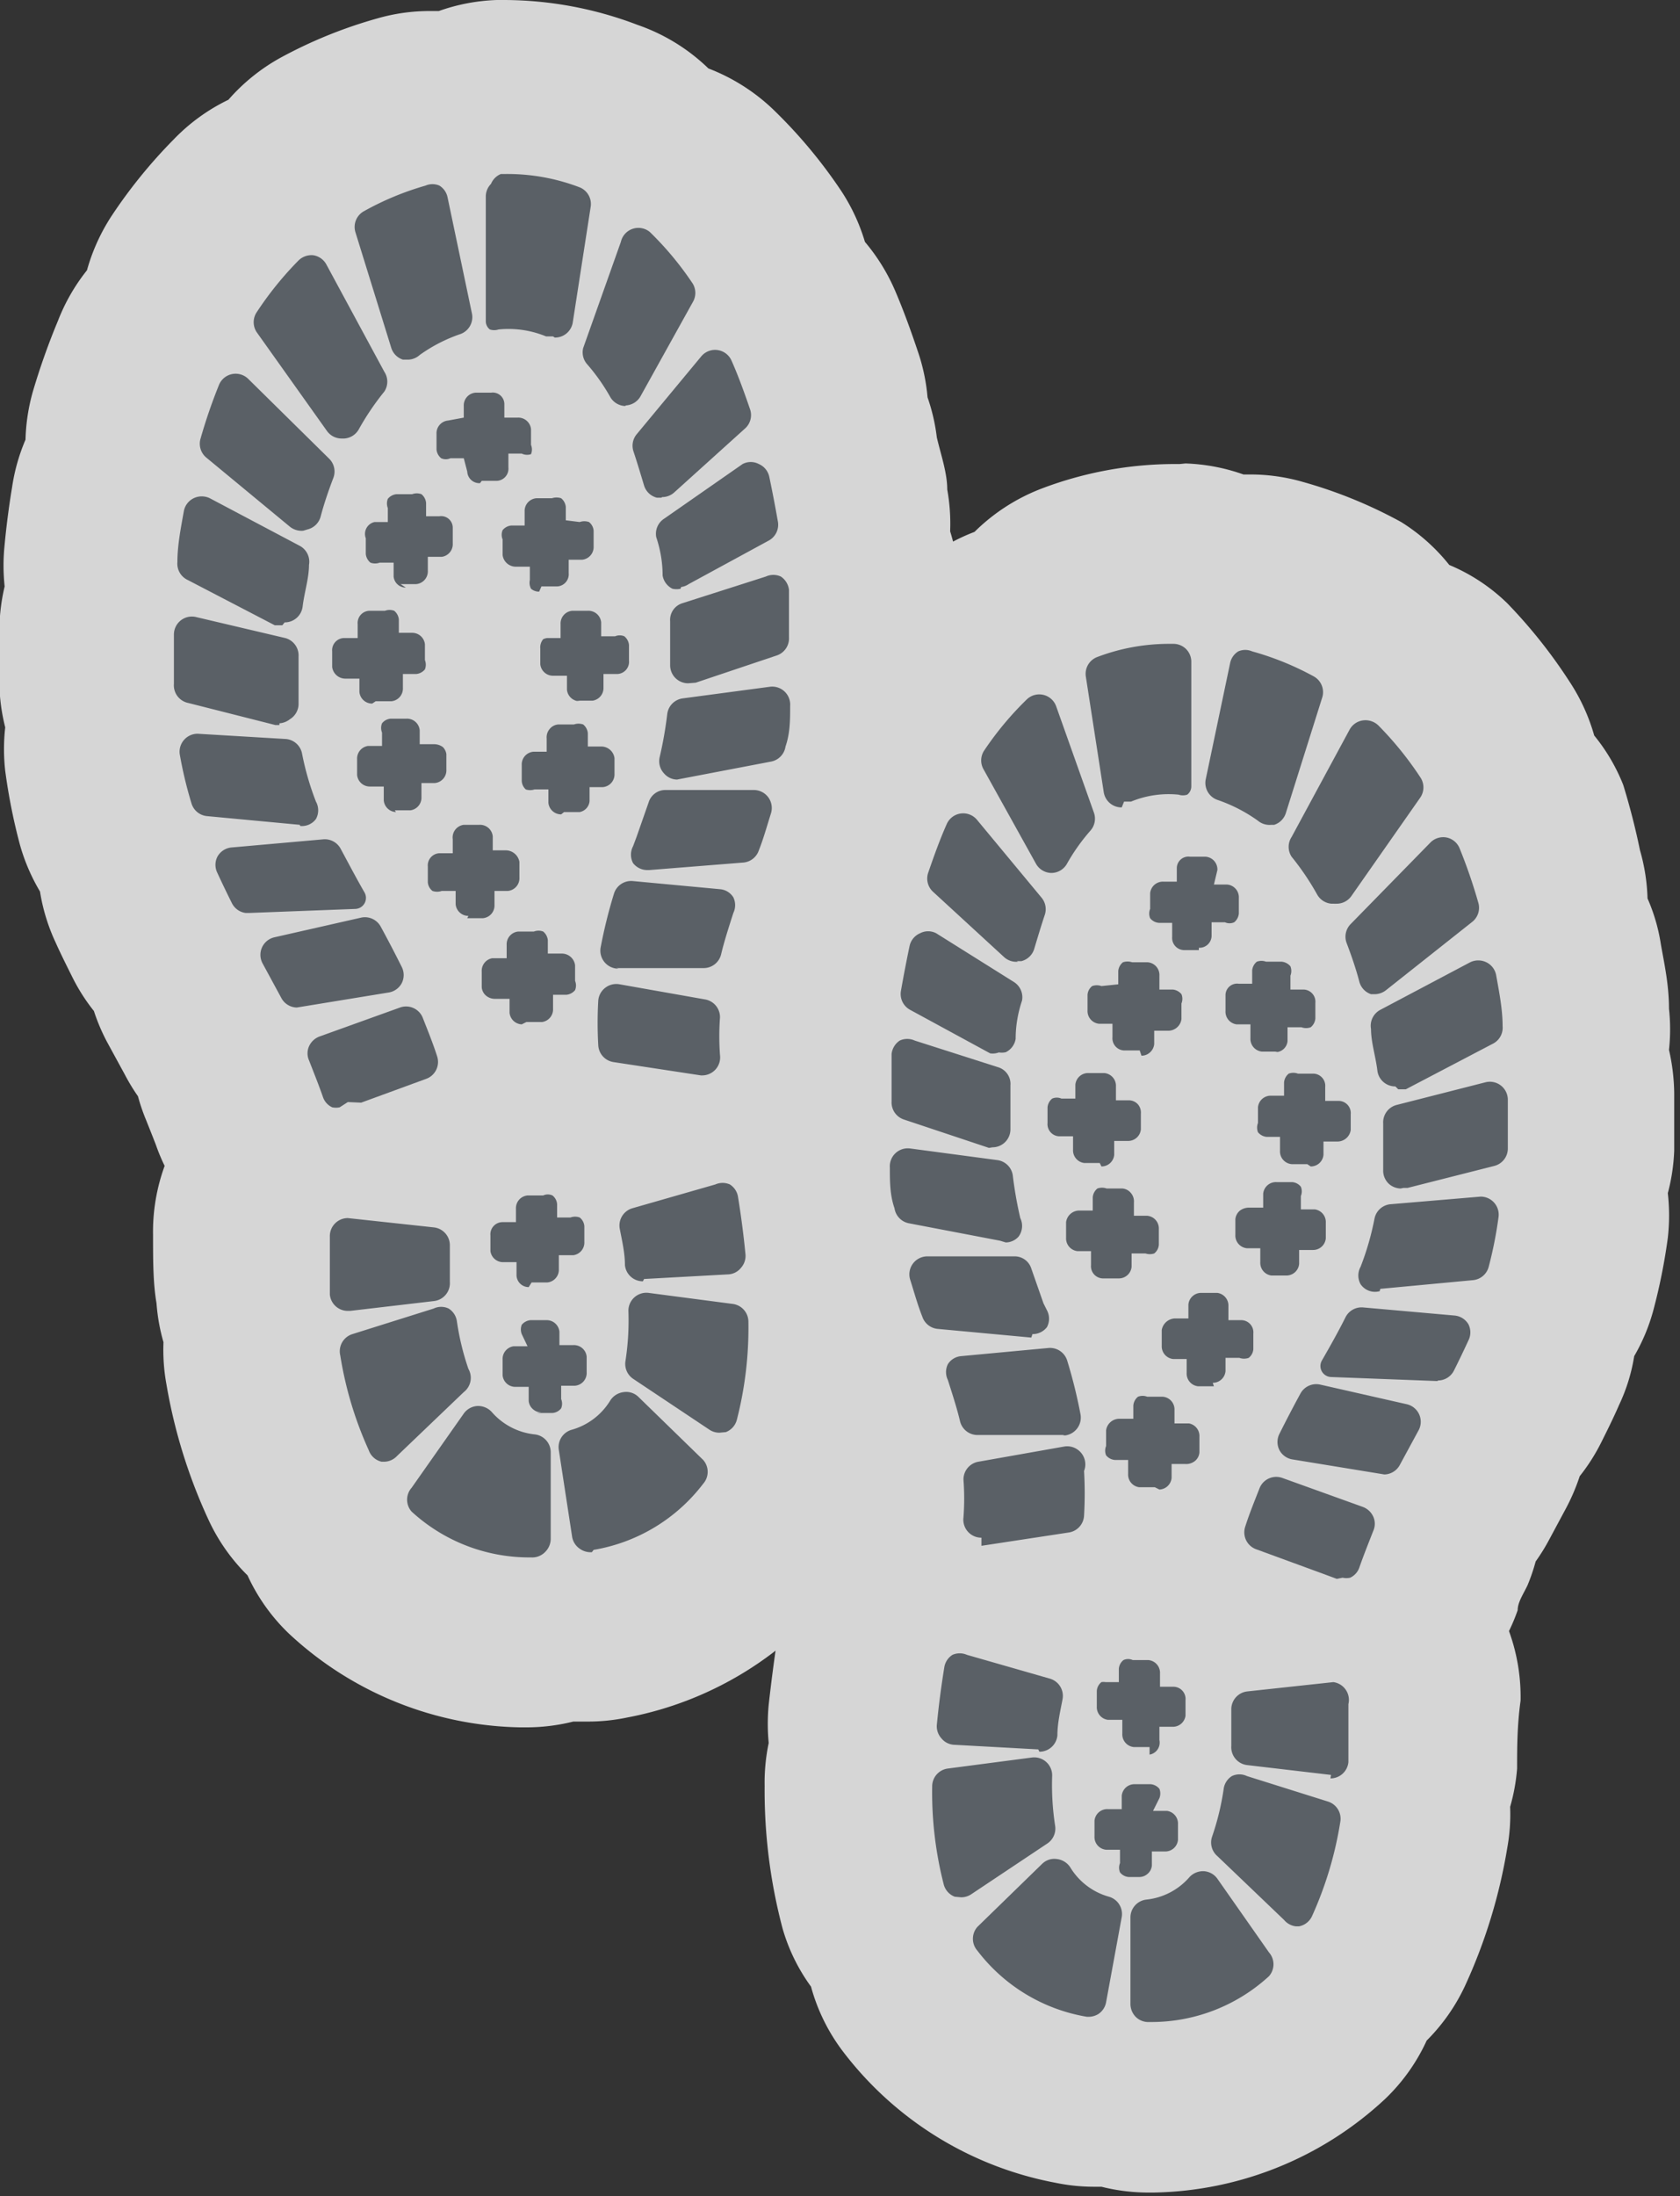 <svg xmlns="http://www.w3.org/2000/svg" viewBox="0 0 28.98 37.86"><rect x="0" y="0" width="28.98" height="37.86" fill="#333333" stroke="none"/><defs><style>.a{opacity:0.8;}.b{fill:#fff;}.c{fill:#5a6066;}</style></defs><title>Asset 28</title><g class="a"><path class="b" d="M9.15,28.35a4.56,4.56,0,0,1-3.09-1.21,1.79,1.79,0,0,1-.48-.79A1.84,1.84,0,0,1,5,25.66a7.78,7.78,0,0,1-.61-2,1.78,1.78,0,0,1,0-.63,1.82,1.82,0,0,1-.15-.6c0-.33,0-.69-.05-1.09a1.82,1.82,0,0,1,.46-1.25,1.81,1.81,0,0,1-.5-.78c0-.14-.12-.32-.2-.52a1.63,1.63,0,0,1-.13-.48,1.84,1.84,0,0,1-.29-.41l-.3-.56a1.87,1.87,0,0,1-.2-.58,1.83,1.83,0,0,1-.4-.52c-.1-.19-.19-.38-.28-.58a1.73,1.73,0,0,1-.16-.73,1.82,1.82,0,0,1-.35-.68,8.63,8.63,0,0,1-.21-1.06,1.85,1.85,0,0,1,0-.7,1.8,1.8,0,0,1-.15-.66c0-.29,0-.59,0-.92a1.89,1.89,0,0,1,.14-.67,1.82,1.82,0,0,1-.07-.66c0-.34.07-.67.13-1A1.77,1.77,0,0,1,2,7.91,1.82,1.82,0,0,1,2,7.15a10.53,10.53,0,0,1,.37-1.08,1.77,1.77,0,0,1,.5-.69,1.8,1.8,0,0,1,.29-.82,7.22,7.22,0,0,1,.91-1.12A1.78,1.78,0,0,1,4.88,3a1.79,1.79,0,0,1,.67-.65,6.55,6.55,0,0,1,1.39-.57,2.19,2.19,0,0,1,.48-.07,1.83,1.83,0,0,1,.36,0A1.84,1.84,0,0,1,8.6,1.5h0a5.11,5.11,0,0,1,1.89.33,1.81,1.81,0,0,1,.83.65,1.81,1.81,0,0,1,.92.47,7,7,0,0,1,1,1.14,1.89,1.89,0,0,1,.3.82,1.79,1.79,0,0,1,.51.68c.13.31.26.64.36,1a1.84,1.84,0,0,1,.08.7,1.79,1.79,0,0,1,.29.64q.09.41.17.86a1.74,1.74,0,0,1,0,.64,1.77,1.77,0,0,1,.17.6l0,.4c0,.19,0,.36,0,.53a1.75,1.75,0,0,1-.1.67,1.8,1.8,0,0,1,.08.66c0,.3-.06.58-.1.85a1.78,1.78,0,0,1-.24.66,1.78,1.78,0,0,1-.06.7c-.07.24-.15.48-.23.71a1.81,1.81,0,0,1-.28.53,1.82,1.82,0,0,1-.09.53c-.08.24-.13.43-.17.6a2,2,0,0,1-.13.36,1.88,1.88,0,0,1,0,.37,2.81,2.81,0,0,0,0,.43,1.81,1.81,0,0,1-.36,1.33,1.82,1.82,0,0,1,.69,1.14c.06.42.11.78.14,1.11a1.88,1.88,0,0,1,0,.61,1.8,1.8,0,0,1,.11.64,7.85,7.85,0,0,1-.26,2.07,1.77,1.77,0,0,1-.44.77,1.79,1.79,0,0,1-.34.86,4.53,4.53,0,0,1-2.8,1.72,2.16,2.16,0,0,1-.36,0,1.87,1.87,0,0,1-.38,0,1.82,1.82,0,0,1-.68.13Z"/><path class="b" d="M8.7,3A3.49,3.49,0,0,1,10,3.23a.31.31,0,0,1,.19.33l-.31,2a.31.31,0,0,1-.31.26l-.12,0a1.68,1.68,0,0,0-.66-.13H8.59a.24.24,0,0,1-.15,0,.18.18,0,0,1-.07-.14l0-2.15a.31.31,0,0,1,.09-.22A.31.31,0,0,1,8.64,3H8.7M8.56,5.4h0m.07.06h0M7.42,3.19a.32.32,0,0,1,.16,0,.31.31,0,0,1,.14.2l.42,2a.31.31,0,0,1-.2.36,2.69,2.69,0,0,0-.7.36.31.31,0,0,1-.18.06l-.1,0a.31.31,0,0,1-.2-.2L6.13,4a.31.31,0,0,1,.15-.36A5,5,0,0,1,7.34,3.2h.08M11,4a.31.31,0,0,1,.21.09,5.48,5.48,0,0,1,.74.89.31.31,0,0,1,0,.32l-.9,1.62a.31.31,0,0,1-.27.16h0a.31.31,0,0,1-.27-.15,3.38,3.38,0,0,0-.41-.58A.31.31,0,0,1,10.06,6l.65-1.83a.31.31,0,0,1,.22-.2H11M5.36,4.4h0a.31.31,0,0,1,.23.16l1,1.85a.31.31,0,0,1,0,.34,4.54,4.54,0,0,0-.44.65.31.31,0,0,1-.25.16h0a.31.31,0,0,1-.26-.13L4.43,5.73a.31.31,0,0,1,0-.35,5.81,5.81,0,0,1,.72-.89.31.31,0,0,1,.22-.09m7,1.6h0a.31.31,0,0,1,.24.19c.12.27.22.55.32.84a.31.31,0,0,1-.08.32L11.63,8.49a.31.31,0,0,1-.21.08h-.08a.31.31,0,0,1-.22-.21h0c-.06-.2-.12-.4-.18-.58a.31.31,0,0,1,.05-.3l1.12-1.35A.31.31,0,0,1,12.35,6m-8.29.45a.32.32,0,0,1,.22.09L5.68,7.91a.31.31,0,0,1,.07.33h0c-.08.21-.16.44-.22.67a.31.31,0,0,1-.2.21H5.24A.32.32,0,0,1,5,9.08L3.56,7.89a.31.31,0,0,1-.1-.33,9.09,9.09,0,0,1,.32-.93A.31.31,0,0,1,4,6.45h.06m4.4.26a.2.2,0,0,1,.2.2l0,.24.23,0h0a.22.22,0,0,1,.23.2l0,.27a.21.21,0,0,1,0,.16A.21.21,0,0,1,9,7.82l-.23,0,0,.24a.21.21,0,0,1-.2.23l-.26,0h0a.21.21,0,0,1-.22-.2L8,7.9l-.23,0h0a.2.2,0,0,1-.13-.05.22.22,0,0,1-.08-.15l0-.27a.22.22,0,0,1,.2-.23L8,7.2,8,7a.22.22,0,0,1,.2-.23l.27,0h0m.44.63h0m-1.13.13h0M9,7.57H9m-1.13.13h0m.72.35h0M13,8l.12,0a.31.31,0,0,1,.18.22q.08.38.15.78a.31.31,0,0,1-.16.32l-1.38.75a.31.31,0,0,1-.29,0,.31.31,0,0,1-.17-.23h0q0-.33-.11-.66a.31.31,0,0,1,.14-.32L12.81,8A.31.31,0,0,1,13,8M7.14,8.5a.23.23,0,0,1,.16,0,.22.22,0,0,1,.08.15l0,.23.23,0h0a.21.21,0,0,1,.2.2l0,.27a.22.22,0,0,1-.19.23l-.24,0,0,.24a.22.22,0,0,1-.2.23l-.27,0H7a.21.21,0,0,1-.21-.19l0-.24-.24,0h0a.23.23,0,0,1-.15,0,.22.22,0,0,1-.08-.15l0-.27A.21.21,0,0,1,6.46,9l.23,0,0-.24a.22.22,0,0,1,0-.16.22.22,0,0,1,.15-.08l.27,0m0,.22h0m.49.41h0M6.53,9.5h0m.72.36h0M9.5,8.57a.25.25,0,0,1,.16,0,.22.22,0,0,1,.08.15l0,.23L10,9a.24.24,0,0,1,.16,0,.21.21,0,0,1,.08.15l0,.27a.22.22,0,0,1-.2.23l-.23,0,0,.23a.21.21,0,0,1-.2.23l-.27,0h0a.21.21,0,0,1-.14-.05A.22.22,0,0,1,9.14,10l0-.23-.24,0a.23.23,0,0,1-.23-.2l0-.27a.21.21,0,0,1,0-.16.22.22,0,0,1,.15-.08l.23,0,0-.24a.22.22,0,0,1,.2-.23l.27,0m0,.22h0m-.23.05h0m-.16.22h0m-.25.27h0m1.18.1h0M8.9,9.56h0m.88.14h0M9.39,10h0M3.48,8.59a.32.32,0,0,1,.14,0l1.55.82a.31.31,0,0,1,.16.33c0,.23-.08.47-.11.72a.31.31,0,0,1-.31.27l-.13,0L3.24,10a.31.31,0,0,1-.18-.31c0-.29.06-.59.11-.87a.31.31,0,0,1,.17-.23.32.32,0,0,1,.14,0m9.8,1.3a.31.31,0,0,1,.31.28h0l0,.37c0,.16,0,.3,0,.45a.31.31,0,0,1-.21.31L12,11.77h-.1a.31.31,0,0,1-.31-.31c0-.26,0-.51,0-.76v0a.3.3,0,0,1,.21-.31l1.44-.46.09,0m-3.16.59a.22.22,0,0,1,.23.2l0,.24.24,0h0a.19.19,0,0,1,.13.05.22.22,0,0,1,.08.15l0,.27a.21.21,0,0,1-.2.23l-.24,0,0,.23a.22.22,0,0,1-.19.23l-.27,0h0a.22.22,0,0,1-.22-.2l0-.24-.24,0h0a.22.22,0,0,1-.22-.2l0-.27a.22.22,0,0,1,.05-.16A.21.21,0,0,1,9.44,11l.23,0,0-.24a.22.22,0,0,1,.2-.23l.27,0h0m-.25.27h0m-.41.49h0m.27.39h0m.47.23h0M6.58,10.48a.23.23,0,0,1,.15,0,.22.22,0,0,1,.08.15l0,.23.23,0h0a.22.22,0,0,1,.22.2l0,.27a.22.22,0,0,1,0,.16.22.22,0,0,1-.15.08l-.23,0,0,.24a.22.22,0,0,1-.2.23l-.27,0h0a.22.22,0,0,1-.22-.2l0-.23-.24,0h0a.23.23,0,0,1-.23-.2l0-.27a.21.21,0,0,1,.2-.23l.24,0,0-.24a.21.21,0,0,1,.2-.23l.27,0h0m0,.22h0m.27.25h0m.22.16H7m.05.23h0m-.41.49h0m-.23.06h0M3.31,10.64h.08L4.92,11a.31.31,0,0,1,.23.32h0c0,.27,0,.54,0,.8A.31.31,0,0,1,5,12.4a.32.32,0,0,1-.2.07H4.75l-1.5-.38A.31.31,0,0,1,3,11.79c0-.27,0-.55,0-.85a.31.31,0,0,1,.31-.31m10,1.18a.31.31,0,0,1,.31.33c0,.24,0,.47-.08.7a.31.31,0,0,1-.25.26l-1.57.3h-.06a.3.3,0,0,1-.22-.1.31.31,0,0,1-.08-.29,6.8,6.8,0,0,0,.13-.74.31.31,0,0,1,.27-.27l1.5-.2h0M7,12.37a.22.22,0,0,1,.22.2l0,.24.24,0a.26.26,0,0,1,.16.05A.22.22,0,0,1,7.7,13l0,.27a.22.22,0,0,1-.2.23l-.23,0,0,.24a.22.22,0,0,1-.19.23l-.27,0h0a.22.22,0,0,1-.21-.2l0-.24-.24,0h0a.22.22,0,0,1-.22-.2l0-.27a.22.22,0,0,1,.19-.23l.24,0,0-.23a.21.21,0,0,1,0-.16.21.21,0,0,1,.15-.08l.27,0H7m-.26.27h0m-.38.45h0m1.15.14h0m-.91.3h0m3.25-1.09a.24.24,0,0,1,.16,0,.22.22,0,0,1,.08.15l0,.23.23,0h0a.23.23,0,0,1,.23.2l0,.27a.22.22,0,0,1-.2.23l-.23,0,0,.24A.21.21,0,0,1,10,14l-.27,0h0a.22.22,0,0,1-.22-.2l0-.23-.24,0a.24.24,0,0,1-.15,0A.21.21,0,0,1,9,13.46l0-.27a.22.22,0,0,1,.2-.23l.23,0,0-.23a.22.22,0,0,1,.05-.16.21.21,0,0,1,.15-.08l.27,0m0,.22h0m.27.25h0m-.67,0h0m.94.37h0m-1.13.13h0m.22.16h0m.27.25h0m-6.29-1.2,1.51.09a.31.31,0,0,1,.29.25,4.81,4.81,0,0,0,.24.83.31.31,0,0,1,0,.3.3.3,0,0,1-.24.12h0l-1.6-.15a.31.31,0,0,1-.27-.23A7,7,0,0,1,3.1,13a.31.31,0,0,1,.08-.25.31.31,0,0,1,.23-.1h0m9.56,1a.31.31,0,0,1,.3.4c-.07.22-.13.44-.21.64a.31.31,0,0,1-.26.21L11.2,15h0a.31.31,0,0,1-.25-.12.31.31,0,0,1,0-.29l.06-.16.21-.6a.3.3,0,0,1,.29-.21H13m-4.76.57a.22.22,0,0,1,.23.2l0,.24.23,0a.24.24,0,0,1,.23.2l0,.27a.22.22,0,0,1-.2.23l-.23,0,0,.24a.22.22,0,0,1-.2.23l-.27,0h0a.22.22,0,0,1-.22-.2l0-.23-.24,0a.24.24,0,0,1-.16,0,.21.21,0,0,1-.08-.15l0-.27a.21.21,0,0,1,.2-.23l.23,0,0-.24A.22.22,0,0,1,8,14.22l.27,0h0m.26.47h0m-.67,0h0m.94.37h0m-1.13.13h0m.25.19h0m.24.22h0M5.57,14.47a.31.31,0,0,1,.27.17c.13.24.26.49.41.75a.19.19,0,0,1-.16.28l-1.84.07h0A.31.31,0,0,1,4,15.57q-.13-.26-.25-.52a.31.31,0,0,1,0-.28A.31.31,0,0,1,4,14.61l1.58-.14h0m5.34.74h0l1.5.14a.3.3,0,0,1,.23.14.31.31,0,0,1,0,.27c-.09.28-.16.5-.21.71a.31.31,0,0,1-.3.24l-1.51,0h0a.31.31,0,0,1-.24-.11.31.31,0,0,1-.07-.25h0a8.6,8.6,0,0,1,.23-.93.31.31,0,0,1,.3-.22m-4.6.63a.31.31,0,0,1,.28.16c.12.22.24.45.36.69a.31.31,0,0,1,0,.28.31.31,0,0,1-.22.16l-1.53.25H5.13a.31.31,0,0,1-.27-.17l-.32-.59a.31.31,0,0,1,.2-.45l1.5-.34H6.3M9.16,16a.22.22,0,0,1,.14.05.22.22,0,0,1,.08.15l0,.23.25,0a.23.23,0,0,1,.22.2l0,.27a.21.21,0,0,1,0,.16.22.22,0,0,1-.15.08l-.23,0,0,.24a.22.22,0,0,1-.19.23l-.27,0H9a.22.22,0,0,1-.21-.2l0-.24-.24,0a.24.24,0,0,1-.16-.05.21.21,0,0,1-.08-.15l0-.27a.22.22,0,0,1,.18-.23l.25,0,0-.23a.22.22,0,0,1,.2-.23l.27,0h0m0,.23h0m-.23,0h0m-.38.45h0m1.15.14h0M8.54,17h0m.22.16h0m1.82-.26h.05l1.47.26a.31.31,0,0,1,.26.31,4.38,4.38,0,0,0,0,.65.31.31,0,0,1-.31.35h0l-1.51-.23a.31.31,0,0,1-.26-.29,6.75,6.75,0,0,1,0-.77.31.31,0,0,1,.12-.22.32.32,0,0,1,.19-.07M7,17.29a.31.31,0,0,1,.29.19c.09.23.18.45.25.67a.31.31,0,0,1-.19.39l-1.12.41L6,19l-.11,0a.3.3,0,0,1-.13,0,.3.3,0,0,1-.16-.18c-.07-.2-.15-.4-.24-.63a.3.3,0,0,1,0-.24.32.32,0,0,1,.18-.17l1.39-.5.11,0m5.42,3.14a.3.3,0,0,1,.16,0,.31.31,0,0,1,.14.21c.06.37.1.69.13,1a.31.31,0,0,1-.08.23.3.3,0,0,1-.21.11l-1.46.08h0a.31.31,0,0,1-.31-.28c0-.21-.05-.42-.09-.63a.31.31,0,0,1,.22-.35l1.43-.41h.09m-3.1.14a.19.19,0,0,1,.13.05.21.21,0,0,1,.08.15l0,.23.23,0h0a.23.23,0,0,1,.14,0,.21.21,0,0,1,.08.15l0,.27a.22.22,0,0,1-.19.23l-.25,0,0,.24a.22.22,0,0,1-.2.23l-.27,0h0a.21.21,0,0,1-.21-.2l0-.23-.24,0h0a.22.22,0,0,1-.21-.19l0-.27a.21.21,0,0,1,.2-.23l.24,0,0-.23a.22.22,0,0,1,.2-.23l.27,0h0m-.27.28h0m.51.19h0m.25.19h0m-.23.47h0m-.16.22h0M9.19,22h0M6,21H6l1.48.16a.31.31,0,0,1,.28.3h0c0,.21,0,.43,0,.64a.31.31,0,0,1-.27.33l-1.45.17H6a.31.31,0,0,1-.31-.28c0-.31,0-.64,0-1A.31.31,0,0,1,6,21m5.15,1.29h0l1.45.19a.31.31,0,0,1,.27.31,6.38,6.38,0,0,1-.2,1.69.31.31,0,0,1-.19.21l-.11,0a.31.31,0,0,1-.17-.05l-1.32-.88a.31.31,0,0,1-.13-.31,4.6,4.6,0,0,0,.05-.86.31.31,0,0,1,.1-.24.32.32,0,0,1,.21-.08m-3.57.31a.3.3,0,0,1,.16,0,.31.31,0,0,1,.14.21,4.49,4.49,0,0,0,.2.83A.31.31,0,0,1,8,24l-1.15,1.1a.31.31,0,0,1-.21.08H6.58A.31.31,0,0,1,6.36,25a6.34,6.34,0,0,1-.49-1.63A.31.31,0,0,1,6.08,23l1.4-.44.09,0m1.93.13a.22.22,0,0,1,.23.2l0,.23.24,0h0a.22.22,0,0,1,.22.2l0,.27a.22.22,0,0,1-.2.23l-.24,0,0,.23a.21.21,0,0,1,0,.16.21.21,0,0,1-.15.08l-.27,0h0a.21.21,0,0,1-.14-.05.21.21,0,0,1-.08-.15l0-.24-.23,0h0a.22.22,0,0,1-.22-.2l0-.27a.22.22,0,0,1,.19-.23l.24,0L9,23a.22.22,0,0,1,0-.16.22.22,0,0,1,.15-.08l.27,0h0m0,.22h0M9.24,23h0m.5.19h0m-.88.26h0m.24.43h0m.5.19h0M10.8,24a.29.29,0,0,1,.21.09l1.12,1.09a.31.31,0,0,1,0,.41,3,3,0,0,1-1.89,1.14h-.06A.32.32,0,0,1,10,26.7a.31.31,0,0,1-.13-.2L9.64,25a.31.31,0,0,1,.22-.35,1.14,1.14,0,0,0,.67-.51.32.32,0,0,1,.23-.14h0m-2.6.22a.32.32,0,0,1,.25.1,1.14,1.14,0,0,0,.75.39.31.31,0,0,1,.27.31v1.49a.32.32,0,0,1-.09.22.31.31,0,0,1-.22.09h0a3,3,0,0,1-2.06-.79.31.31,0,0,1,0-.41L8,24.37a.31.31,0,0,1,.23-.13M8.7,0H8.57a3.32,3.32,0,0,0-1,.19H7.42A3.27,3.27,0,0,0,6.5.32,8,8,0,0,0,4.83,1a3.33,3.33,0,0,0-.89.72A3.29,3.29,0,0,0,3,2.4,8.74,8.74,0,0,0,1.92,3.73a3.36,3.36,0,0,0-.42.93A3.32,3.32,0,0,0,1,5.53,12,12,0,0,0,.57,6.74a3.34,3.34,0,0,0-.13.84,3.3,3.3,0,0,0-.23.81c-.05.3-.1.67-.13,1a3.38,3.38,0,0,0,0,.72,3.33,3.33,0,0,0-.09.72c0,.39,0,.71,0,1a3.3,3.3,0,0,0,.1.71,3.35,3.35,0,0,0,0,.75,10.1,10.1,0,0,0,.25,1.26,3.33,3.33,0,0,0,.35.82,3.29,3.29,0,0,0,.27.88c.08.18.19.4.3.62a3.25,3.25,0,0,0,.36.56,3.33,3.33,0,0,0,.23.54l.3.55a3.4,3.4,0,0,0,.23.38,3.28,3.28,0,0,0,.14.41c.06.15.12.3.17.43a3.27,3.27,0,0,0,.15.36,3.31,3.31,0,0,0-.2,1.19c0,.44,0,.83.06,1.18a3.27,3.27,0,0,0,.12.67,3.3,3.3,0,0,0,.05.72,9.22,9.22,0,0,0,.74,2.37,3.27,3.27,0,0,0,.66.93,3.28,3.28,0,0,0,.71,1,6,6,0,0,0,4,1.62h.09a3.36,3.36,0,0,0,.82-.1h.24a3.28,3.28,0,0,0,.69-.07,6,6,0,0,0,3.68-2.29,3.28,3.28,0,0,0,.53-1.1,3.27,3.27,0,0,0,.49-1,9.32,9.32,0,0,0,.31-2.46,3.2,3.2,0,0,0-.07-.71,3.27,3.27,0,0,0,0-.62c0-.41-.09-.79-.15-1.22a3.46,3.46,0,0,0-.42-1.16,3.33,3.33,0,0,0,.09-1.31,1.39,1.39,0,0,1,0-.2q0-.1,0-.19l0-.17v-.05c0-.12.07-.27.13-.45a3.52,3.52,0,0,0,.12-.5,3.29,3.29,0,0,0,.25-.57c.08-.24.16-.49.24-.76a3.26,3.26,0,0,0,.13-.78,3.28,3.28,0,0,0,.22-.77c0-.3.09-.61.11-.93v-.06a3.33,3.33,0,0,0,0-.74,3.29,3.29,0,0,0,.05-.77c0-.16,0-.36,0-.57l0-.39a3.49,3.49,0,0,0-.14-.68,3.31,3.31,0,0,0-.05-.72c0-.29-.11-.6-.18-.9A3.27,3.27,0,0,0,16,6.85a3.28,3.28,0,0,0-.15-.74c-.13-.39-.26-.75-.41-1.1a3.37,3.37,0,0,0-.52-.84,3.32,3.32,0,0,0-.41-.88,8.57,8.57,0,0,0-1.18-1.41,3.36,3.36,0,0,0-1.11-.7A3.3,3.3,0,0,0,11,.43,6.49,6.49,0,0,0,8.7,0Z"/><path class="b" d="M19.83,36.36a1.81,1.81,0,0,1-.68-.13,1.74,1.74,0,0,1-.37,0,2.07,2.07,0,0,1-.41,0,4.49,4.49,0,0,1-2.75-1.71,1.8,1.8,0,0,1-.34-.87,1.79,1.79,0,0,1-.44-.78,7.88,7.88,0,0,1-.25-2.08,1.76,1.76,0,0,1,.1-.62,1.88,1.88,0,0,1,0-.59c0-.35.08-.71.14-1.11a1.84,1.84,0,0,1,.69-1.16A1.81,1.81,0,0,1,15.1,26a2.86,2.86,0,0,0,0-.43,1.8,1.8,0,0,1,0-.37,1.86,1.86,0,0,1-.12-.34c0-.2-.1-.38-.18-.61a1.91,1.91,0,0,1-.09-.55,1.8,1.8,0,0,1-.29-.53c-.08-.22-.15-.46-.22-.7a1.8,1.8,0,0,1-.06-.7,1.81,1.81,0,0,1-.25-.66c0-.26-.08-.54-.1-.81a1.91,1.91,0,0,1,.08-.69,1.8,1.8,0,0,1-.1-.68c0-.16,0-.33,0-.51l0-.37a1.93,1.93,0,0,1,.18-.63,1.84,1.84,0,0,1,0-.65c0-.28.1-.57.17-.84a1.79,1.79,0,0,1,.28-.64,1.78,1.78,0,0,1,.08-.69q.17-.51.37-1a1.83,1.83,0,0,1,.51-.69,1.82,1.82,0,0,1,.29-.8,7.06,7.06,0,0,1,1-1.15,1.82,1.82,0,0,1,.92-.47,1.79,1.79,0,0,1,.83-.65,5,5,0,0,1,1.8-.33,2,2,0,0,1,.92.22,1.79,1.79,0,0,1,.36,0,2.07,2.07,0,0,1,.54.08,6.32,6.32,0,0,1,1.33.55,1.81,1.81,0,0,1,.67.65,1.81,1.81,0,0,1,.82.48,7.22,7.22,0,0,1,.89,1.11,1.82,1.82,0,0,1,.29.83,1.8,1.8,0,0,1,.5.7A10.44,10.44,0,0,1,27,15.17a1.81,1.81,0,0,1,.05.76,1.78,1.78,0,0,1,.27.71c0,.3.09.63.12,1a1.83,1.83,0,0,1-.07.67,1.83,1.83,0,0,1,.14.66c0,.34,0,.65,0,.94a1.83,1.83,0,0,1-.15.65,1.82,1.82,0,0,1,0,.68,8.56,8.56,0,0,1-.21,1.06,1.84,1.84,0,0,1-.35.69,1.8,1.8,0,0,1-.17.75c-.08.18-.18.38-.28.57a1.78,1.78,0,0,1-.39.51,1.79,1.79,0,0,1-.19.57l-.31.57a1.82,1.82,0,0,1-.29.41,1.77,1.77,0,0,1-.14.51c-.06.16-.13.33-.19.51a1.73,1.73,0,0,1-.49.75,1.82,1.82,0,0,1,.46,1.25c0,.4,0,.76-.05,1.09a1.8,1.8,0,0,1-.15.59,1.81,1.81,0,0,1,0,.64,7.77,7.77,0,0,1-.61,2,1.8,1.8,0,0,1-.57.68,1.8,1.8,0,0,1-.49.79,4.53,4.53,0,0,1-3.05,1.2h-.05Z"/><path class="b" d="M20.35,11a.31.31,0,0,1,.22.09.31.31,0,0,1,.09.22l0,2.15a.18.18,0,0,1-.07.14.24.24,0,0,1-.15,0h-.16a1.68,1.68,0,0,0-.66.13l-.12,0a.31.31,0,0,1-.31-.26l-.31-2a.31.31,0,0,1,.19-.33A3.49,3.49,0,0,1,20.29,11h.06m.07,2.4h0m-.07.06h0m1.21-2.28h.08a5,5,0,0,1,1.06.43.31.31,0,0,1,.15.36l-.63,2a.31.31,0,0,1-.2.2l-.1,0a.31.31,0,0,1-.18-.06,2.69,2.69,0,0,0-.7-.36.31.31,0,0,1-.2-.36l.42-2a.31.31,0,0,1,.14-.2.32.32,0,0,1,.16,0M18,12h.07a.31.31,0,0,1,.22.2L18.92,14a.31.31,0,0,1-.06.31,3.38,3.38,0,0,0-.41.58.31.31,0,0,1-.27.15h0a.31.31,0,0,1-.27-.16L17,13.27a.31.31,0,0,1,0-.32,5.48,5.48,0,0,1,.74-.89A.31.31,0,0,1,18,12m5.64.45a.31.31,0,0,1,.22.09,5.81,5.81,0,0,1,.72.89.31.31,0,0,1,0,.35l-1.19,1.7a.31.31,0,0,1-.26.13h0a.31.31,0,0,1-.25-.16,4.54,4.54,0,0,0-.44-.65.31.31,0,0,1,0-.34l1-1.85a.31.31,0,0,1,.23-.16h0m-7,1.6a.31.31,0,0,1,.24.11L18,15.48a.31.31,0,0,1,.05.3c-.07.18-.13.37-.18.58h0a.31.31,0,0,1-.22.21h-.08a.31.31,0,0,1-.21-.08l-1.23-1.13A.31.31,0,0,1,16,15c.09-.29.2-.57.32-.84a.31.31,0,0,1,.24-.19h0m8.29.45H25a.31.31,0,0,1,.22.19,9.09,9.09,0,0,1,.32.93.31.31,0,0,1-.1.33l-1.49,1.18a.32.32,0,0,1-.19.07h-.09a.31.31,0,0,1-.2-.21c-.07-.23-.14-.46-.22-.67h0a.31.31,0,0,1,.07-.33l1.41-1.38a.32.32,0,0,1,.22-.09m-4.4.26h0l.27,0A.22.22,0,0,1,21,15l0,.24.23,0a.22.22,0,0,1,.2.23l0,.27a.22.22,0,0,1-.08.15.2.2,0,0,1-.13.05h0l-.23,0,0,.24a.21.21,0,0,1-.22.2h0l-.26,0a.21.21,0,0,1-.2-.23l0-.24-.23,0a.21.21,0,0,1-.15-.08.21.21,0,0,1,0-.16l0-.27a.22.22,0,0,1,.23-.2h0l.23,0,0-.24a.2.2,0,0,1,.2-.2m-.44.63h0m1.13.13h0m-1.18.1h0m1.13.13h0m-.72.35h0M16,16a.31.31,0,0,1,.17,0l1.34.84a.31.31,0,0,1,.14.32q-.06.32-.11.66h0a.31.31,0,0,1-.17.23.31.31,0,0,1-.29,0l-1.38-.75a.31.31,0,0,1-.16-.32q.07-.4.15-.78a.31.31,0,0,1,.18-.22L16,16m5.84.52.27,0a.22.22,0,0,1,.15.08.22.22,0,0,1,0,.16l0,.24.23,0a.21.21,0,0,1,.2.23l0,.27a.22.22,0,0,1-.08.15.23.23,0,0,1-.15,0h0l-.24,0,0,.24a.21.21,0,0,1-.21.19h0l-.27,0a.22.22,0,0,1-.2-.23l0-.24-.24,0a.22.22,0,0,1-.19-.23l0-.27a.21.21,0,0,1,.2-.2h0l.23,0,0-.23a.22.22,0,0,1,.08-.15.23.23,0,0,1,.16,0m0,.22h0m-.49.41h0m1.07.36h0m-.72.36h0m-2.25-1.28.27,0a.22.22,0,0,1,.2.23l0,.24.23,0a.22.22,0,0,1,.15.08.21.21,0,0,1,0,.16l0,.27a.23.23,0,0,1-.23.2l-.24,0,0,.23a.22.22,0,0,1-.08.15.21.21,0,0,1-.14.05h0l-.27,0a.21.21,0,0,1-.2-.23l0-.23-.23,0a.22.22,0,0,1-.2-.23l0-.27a.21.21,0,0,1,.08-.15A.24.24,0,0,1,19,17l.24,0,0-.23a.22.22,0,0,1,.08-.15.25.25,0,0,1,.16,0m0,.22h0m.23.06h0m.16.22h0m.25.27h0m-1.18.1h0m1.13.13h0m-.88.14h0m.39.27h0m5.9-1.39a.32.32,0,0,1,.14,0,.31.31,0,0,1,.17.23c0,.28.08.58.11.87a.31.31,0,0,1-.18.31l-1.54.72-.13,0a.31.31,0,0,1-.31-.27c0-.26-.07-.49-.11-.72a.31.31,0,0,1,.16-.33l1.55-.82a.32.32,0,0,1,.14,0m-9.8,1.3.09,0,1.44.46a.3.3,0,0,1,.21.31v0c0,.25,0,.5,0,.76a.31.31,0,0,1-.31.31H17l-1.47-.49a.31.31,0,0,1-.21-.31c0-.15,0-.3,0-.45l0-.37h0a.31.31,0,0,1,.31-.28m3.16.59h0l.27,0a.22.22,0,0,1,.2.23l0,.24.23,0a.21.21,0,0,1,.15.07.22.22,0,0,1,.05.16l0,.27a.22.22,0,0,1-.22.2h0l-.24,0,0,.24a.22.22,0,0,1-.22.2h0l-.27,0a.22.22,0,0,1-.19-.23l0-.23-.24,0a.21.21,0,0,1-.2-.23l0-.27a.22.22,0,0,1,.08-.15.19.19,0,0,1,.13-.05h0l.24,0,0-.24a.22.22,0,0,1,.23-.2m.25.27h0m.41.49h0m-.27.39h0m-.47.23h0m3.63-1.37h0l.27,0a.21.21,0,0,1,.2.23l0,.24.24,0a.21.21,0,0,1,.2.23l0,.27a.23.23,0,0,1-.23.2h0l-.24,0,0,.23a.22.22,0,0,1-.22.2h0l-.27,0a.22.22,0,0,1-.2-.23l0-.24-.23,0a.22.22,0,0,1-.15-.08.22.22,0,0,1,0-.16l0-.27a.22.22,0,0,1,.22-.2h0l.23,0,0-.23a.22.22,0,0,1,.08-.15.23.23,0,0,1,.15,0m0,.22h0m-.27.25h0m-.21.16h0m-.06.23h0m.41.49h0m.23.05h0m3.14-1.25A.31.31,0,0,1,26,19c0,.3,0,.58,0,.85a.31.31,0,0,1-.23.29l-1.5.38h-.07a.32.32,0,0,1-.2-.07.31.31,0,0,1-.11-.25c0-.26,0-.53,0-.8h0a.31.31,0,0,1,.23-.32l1.53-.39h.08m-10,1.18h0l1.5.2a.31.31,0,0,1,.27.27,6.8,6.8,0,0,0,.13.74.31.31,0,0,1-.08.29.3.3,0,0,1-.22.1h-.06l-1.57-.3a.31.31,0,0,1-.25-.26c0-.23-.07-.46-.08-.7a.31.31,0,0,1,.31-.33m6.34.56h0l.27,0a.21.21,0,0,1,.15.08.21.21,0,0,1,0,.16l0,.23.24,0a.22.22,0,0,1,.19.23l0,.27a.22.22,0,0,1-.22.2h0l-.24,0,0,.24a.22.22,0,0,1-.21.2h0l-.27,0a.22.22,0,0,1-.19-.23l0-.24-.23,0a.22.22,0,0,1-.2-.23l0-.27a.22.22,0,0,1,.08-.15.26.26,0,0,1,.16-.05l.24,0,0-.24a.22.22,0,0,1,.22-.2m.26.27h0m.38.45h0m-1.15.14h0m.91.3h0m-3.25-1.09.27,0a.21.21,0,0,1,.15.08.22.22,0,0,1,.05.16l0,.23.23,0a.22.22,0,0,1,.2.23l0,.27a.21.21,0,0,1-.08.15.24.24,0,0,1-.15,0l-.24,0,0,.23a.22.22,0,0,1-.22.2h0l-.27,0a.21.21,0,0,1-.2-.23l0-.24-.23,0a.22.22,0,0,1-.2-.23l0-.27a.23.23,0,0,1,.23-.2h0l.23,0,0-.23a.22.22,0,0,1,.08-.15.24.24,0,0,1,.16,0m0,.22h0m-.27.25h0m.67,0h0m-.94.37h0m1.13.13h0m-.22.16h0m-.27.25h0m6.31-1.2a.31.31,0,0,1,.23.1.31.31,0,0,1,.08.25,7,7,0,0,1-.17.86.31.31,0,0,1-.27.23l-1.6.15h0a.3.3,0,0,1-.24-.12.31.31,0,0,1,0-.3,4.81,4.81,0,0,0,.24-.83.31.31,0,0,1,.29-.25l1.51-.09h0m-9.58,1h1.55a.3.3,0,0,1,.29.21l.21.6.06.16a.31.31,0,0,1,0,.29.31.31,0,0,1-.25.12h0l-1.62-.15a.31.31,0,0,1-.26-.21c-.07-.21-.14-.42-.21-.64a.31.31,0,0,1,.3-.4m4.76.57h0l.27,0a.22.22,0,0,1,.19.23l0,.24.23,0a.21.21,0,0,1,.2.23l0,.27a.21.21,0,0,1-.08.15.24.24,0,0,1-.16,0l-.24,0,0,.23a.22.22,0,0,1-.22.2h0l-.27,0a.22.22,0,0,1-.2-.23l0-.24-.23,0a.22.22,0,0,1-.2-.23l0-.27a.24.24,0,0,1,.23-.2l.23,0,0-.24a.22.22,0,0,1,.23-.2m-.25.47h0m.67,0h0m-.94.37h0m1.13.13h0m-.25.19h0m-.24.22h0m2.55-1.13h0l1.58.14a.31.31,0,0,1,.24.15.31.31,0,0,1,0,.28q-.12.27-.25.52a.31.31,0,0,1-.28.17h0l-1.84-.07a.19.19,0,0,1-.16-.28c.15-.26.28-.51.41-.75a.31.31,0,0,1,.27-.17m-5.34.74a.31.31,0,0,1,.3.22,8.6,8.6,0,0,1,.23.93h0a.31.31,0,0,1-.07.25.31.31,0,0,1-.24.11h0l-1.51,0a.31.31,0,0,1-.3-.24c0-.21-.11-.44-.21-.71a.31.31,0,0,1,0-.27.3.3,0,0,1,.23-.14l1.5-.14h0m4.6.63h.07l1.5.34a.31.31,0,0,1,.2.45l-.32.59a.31.31,0,0,1-.27.17H23.8l-1.53-.25a.31.31,0,0,1-.22-.16.31.31,0,0,1,0-.28c.12-.24.24-.47.36-.69a.31.31,0,0,1,.28-.16m-2.86.21h0l.27,0a.22.22,0,0,1,.2.23l0,.23.25,0a.22.22,0,0,1,.18.23l0,.27a.21.21,0,0,1-.08.15.24.24,0,0,1-.16.05l-.24,0,0,.24a.22.22,0,0,1-.21.2h0l-.27,0a.22.22,0,0,1-.19-.23l0-.24-.23,0a.22.22,0,0,1-.15-.08.21.21,0,0,1,0-.16l0-.27a.23.23,0,0,1,.22-.2l.25,0,0-.23a.22.22,0,0,1,.08-.15.22.22,0,0,1,.14-.05m0,.23h0m.23,0h0m.38.45h0m-1.15.14h0m1.13.13h0m-.22.16h0M18.41,25a.32.32,0,0,1,.19.07.31.31,0,0,1,.12.22,6.75,6.75,0,0,1,0,.77.31.31,0,0,1-.26.29l-1.51.23h0a.31.31,0,0,1-.31-.35,4.38,4.38,0,0,0,0-.65.31.31,0,0,1,.26-.31L18.35,25h.05m3.57.36.11,0,1.39.5a.32.32,0,0,1,.18.17.3.3,0,0,1,0,.24c-.09.22-.17.43-.24.63a.3.3,0,0,1-.16.18.3.3,0,0,1-.13,0l-.11,0-.27-.1-1.12-.41a.31.31,0,0,1-.19-.39c.07-.22.16-.44.25-.67a.31.31,0,0,1,.29-.19m-5.42,3.14h.09l1.43.41a.31.31,0,0,1,.22.35c0,.21-.06.42-.09.63a.31.31,0,0,1-.31.28h0L16.42,30a.3.3,0,0,1-.21-.11.31.31,0,0,1-.08-.23c0-.31.07-.63.13-1a.31.31,0,0,1,.14-.21.3.3,0,0,1,.16,0m3.1.14h0l.27,0a.22.22,0,0,1,.2.23l0,.23.24,0a.21.21,0,0,1,.2.23l0,.27a.22.22,0,0,1-.21.19h0l-.24,0L20,30a.21.21,0,0,1-.21.2h0l-.27,0a.22.22,0,0,1-.2-.23l0-.24-.25,0a.22.22,0,0,1-.19-.23l0-.27A.21.21,0,0,1,19,29a.23.23,0,0,1,.14,0h0l.23,0,0-.23a.21.21,0,0,1,.08-.15.19.19,0,0,1,.13-.05m.27.28h0m-.51.19h0m-.25.19h0m.23.47h0m.16.22h0m.23.05h0M23,29a.31.31,0,0,1,.31.32c0,.37,0,.7,0,1a.31.31,0,0,1-.31.28h0l-1.45-.17a.31.31,0,0,1-.27-.33c0-.21,0-.43,0-.64h0a.31.31,0,0,1,.28-.3L23,29h0M17.84,30.3a.32.32,0,0,1,.21.08.31.31,0,0,1,.1.24,4.6,4.6,0,0,0,.05.86.31.31,0,0,1-.13.31l-1.32.88a.31.31,0,0,1-.17.05l-.11,0a.31.31,0,0,1-.19-.21,6.38,6.38,0,0,1-.2-1.69.31.31,0,0,1,.27-.31l1.45-.19h0m3.57.31.09,0,1.4.44a.31.31,0,0,1,.21.35A6.34,6.34,0,0,1,22.63,33a.31.31,0,0,1-.22.17h-.06a.31.31,0,0,1-.21-.08L21,32a.31.31,0,0,1-.08-.33,4.49,4.49,0,0,0,.2-.83.31.31,0,0,1,.14-.21.3.3,0,0,1,.16,0m-1.93.13h0l.27,0a.22.22,0,0,1,.15.08A.22.22,0,0,1,20,31l0,.23.24,0a.22.22,0,0,1,.19.23l0,.27a.22.22,0,0,1-.22.2h0l-.23,0,0,.24a.21.21,0,0,1-.08.15.21.21,0,0,1-.14.05h0l-.27,0a.21.21,0,0,1-.15-.08.21.21,0,0,1,0-.16l0-.23-.24,0a.22.22,0,0,1-.2-.23l0-.27a.22.22,0,0,1,.22-.2h0l.24,0,0-.23a.22.22,0,0,1,.23-.2m0,.22h0m.23.06h0m-.5.19h0m.88.26h0m-.24.43h0m-.5.19h0M18.18,32h0a.32.32,0,0,1,.23.14,1.14,1.14,0,0,0,.67.51.31.31,0,0,1,.22.35l-.27,1.47a.31.31,0,0,1-.13.2.32.32,0,0,1-.17.05h-.06a3,3,0,0,1-1.89-1.14.31.31,0,0,1,0-.41L18,32.13a.29.29,0,0,1,.21-.09m2.6.22a.31.31,0,0,1,.23.13l.92,1.27a.31.31,0,0,1,0,.41,3,3,0,0,1-2.06.79h0a.31.31,0,0,1-.22-.09.32.32,0,0,1-.09-.22V33.07a.31.31,0,0,1,.27-.31,1.14,1.14,0,0,0,.75-.39.32.32,0,0,1,.25-.1M20.35,8h-.06a6.48,6.48,0,0,0-2.34.43,3.34,3.34,0,0,0-1.14.74,3.32,3.32,0,0,0-1.1.69,8.51,8.51,0,0,0-1.16,1.39,3.48,3.48,0,0,0-.42.91,3.31,3.31,0,0,0-.52.84q-.23.53-.41,1.09a3.35,3.35,0,0,0-.15.76,3.26,3.26,0,0,0-.26.73q-.1.45-.18.93a3.22,3.22,0,0,0,0,.69,3.32,3.32,0,0,0-.13.64v.06l0,.36c0,.22,0,.42,0,.61a3.17,3.17,0,0,0,.05.75,3.31,3.31,0,0,0,0,.73v.06c0,.32.06.63.11.93a3.26,3.26,0,0,0,.22.76,3.28,3.28,0,0,0,.13.77c.08.27.16.52.25.77a3.26,3.26,0,0,0,.25.55,3.38,3.38,0,0,0,.11.47c.07.22.11.36.14.48v.05l0,.17q0,.1,0,.19a1.38,1.38,0,0,1,0,.21,3.27,3.27,0,0,0,.09,1.29,3.31,3.31,0,0,0-.41,1.12c-.07.47-.12.86-.16,1.22a3.48,3.48,0,0,0,0,.66,3.32,3.32,0,0,0-.07.74,9.28,9.28,0,0,0,.31,2.46,3.2,3.2,0,0,0,.49,1,3.27,3.27,0,0,0,.53,1.09,6,6,0,0,0,3.68,2.29,3.28,3.28,0,0,0,.69.07H19a3.33,3.33,0,0,0,.81.1h.09a6,6,0,0,0,4-1.62,3.28,3.28,0,0,0,.71-1,3.31,3.31,0,0,0,.66-.94,9.27,9.27,0,0,0,.73-2.38,3.24,3.24,0,0,0,.05-.71,3.32,3.32,0,0,0,.12-.66c0-.35,0-.74.06-1.17a3.32,3.32,0,0,0-.2-1.2,3.28,3.28,0,0,0,.15-.36c0-.14.1-.28.17-.43a3.29,3.29,0,0,0,.14-.41,3.33,3.33,0,0,0,.23-.37l.29-.54a3.5,3.5,0,0,0,.24-.56,3.33,3.33,0,0,0,.37-.58c.1-.2.21-.42.31-.65a3.11,3.11,0,0,0,.26-.84,3.26,3.26,0,0,0,.33-.79,10.05,10.05,0,0,0,.25-1.25,3.46,3.46,0,0,0,0-.77,3.34,3.34,0,0,0,.11-.73c0-.3,0-.63,0-1a3.5,3.5,0,0,0-.09-.74,3.28,3.28,0,0,0,0-.71c0-.41-.08-.77-.14-1.11a3.13,3.13,0,0,0-.23-.79,3.32,3.32,0,0,0-.13-.83A12.08,12.08,0,0,0,28,13.53a3.22,3.22,0,0,0-.5-.85,3.33,3.33,0,0,0-.42-.92A8.84,8.84,0,0,0,26,10.4,3.21,3.21,0,0,0,25,9.74,3.28,3.28,0,0,0,24.17,9a8,8,0,0,0-1.69-.69,3.27,3.27,0,0,0-.91-.13h-.12a3.32,3.32,0,0,0-1-.19Z"/></g><path class="c" d="M9.16,26.85h0a3,3,0,0,1-2.06-.79.31.31,0,0,1,0-.41L8,24.37a.31.31,0,0,1,.23-.13.32.32,0,0,1,.25.1h0a1.14,1.14,0,0,0,.75.39.31.31,0,0,1,.27.31v1.49a.32.32,0,0,1-.09.22A.31.31,0,0,1,9.16,26.85Zm1.05-.09A.32.32,0,0,1,10,26.7a.31.31,0,0,1-.13-.2L9.64,25a.31.31,0,0,1,.22-.35,1.14,1.14,0,0,0,.67-.51.32.32,0,0,1,.23-.14.3.3,0,0,1,.25.08l1.12,1.09a.31.31,0,0,1,0,.41,3,3,0,0,1-1.89,1.14ZM6.64,25.2H6.58A.31.31,0,0,1,6.36,25a6.34,6.34,0,0,1-.49-1.63A.31.31,0,0,1,6.08,23l1.4-.44a.3.3,0,0,1,.26,0,.31.31,0,0,1,.14.21,4.49,4.49,0,0,0,.2.83A.31.31,0,0,1,8,24l-1.15,1.1A.31.31,0,0,1,6.64,25.2Zm5.77-.5a.31.31,0,0,1-.17-.05l-1.32-.88a.31.31,0,0,1-.13-.31,4.6,4.6,0,0,0,.05-.86.31.31,0,0,1,.35-.31l1.45.19a.31.31,0,0,1,.27.31,6.38,6.38,0,0,1-.2,1.69.31.31,0,0,1-.19.21Zm-3.07-.35a.21.21,0,0,1-.14-.05.21.21,0,0,1-.08-.15l0-.24-.23,0h0a.22.22,0,0,1-.22-.2l0-.27a.22.22,0,0,1,.19-.23l.24,0L9,23a.22.22,0,0,1,0-.16.22.22,0,0,1,.15-.08l.27,0a.22.22,0,0,1,.23.2l0,.23.24,0a.22.22,0,0,1,.23.2l0,.27a.22.22,0,0,1-.2.23l-.24,0,0,.23a.21.21,0,0,1,0,.16.21.21,0,0,1-.15.08l-.27,0Zm0-.25Zm.27,0h0Zm-.5-.19h0Zm-.24-.43h0Zm.88-.26h0ZM9.24,23h0Zm.23-.05h0ZM6,22.6a.31.31,0,0,1-.31-.28c0-.31,0-.64,0-1A.31.31,0,0,1,6,21l1.48.16a.31.31,0,0,1,.28.3h0c0,.21,0,.43,0,.64a.31.31,0,0,1-.27.33l-1.45.17Zm3.12-.41a.21.21,0,0,1-.21-.2l0-.23-.24,0h0a.22.22,0,0,1-.21-.19l0-.27a.21.21,0,0,1,.2-.23l.24,0,0-.23a.22.22,0,0,1,.2-.23l.27,0a.19.19,0,0,1,.16,0,.21.21,0,0,1,.08.15l0,.23.23,0a.23.23,0,0,1,.16,0,.21.21,0,0,1,.08.15l0,.27a.22.22,0,0,1-.19.23l-.25,0,0,.24a.22.22,0,0,1-.2.23l-.27,0Zm0-.22h0Zm.23-.06h0Zm-.5-.19Zm.67,0h0Zm-.92-.17Zm1.14-.06Zm0-.24h0ZM9.56,21h0Zm-.5-.19h0Zm.23-.05Zm1.8,1.33a.31.31,0,0,1-.31-.28c0-.21-.05-.42-.09-.63a.31.31,0,0,1,.22-.35l1.43-.41a.31.31,0,0,1,.25,0,.31.31,0,0,1,.14.21c.06.37.1.69.13,1a.31.31,0,0,1-.08.23.3.3,0,0,1-.21.11l-1.46.08Zm-5.23-3a.3.3,0,0,1-.13,0,.3.3,0,0,1-.16-.18c-.07-.2-.15-.4-.24-.63a.3.3,0,0,1,0-.24.32.32,0,0,1,.18-.17l1.39-.5a.31.31,0,0,1,.39.17c.09.23.18.45.25.67a.31.31,0,0,1-.19.39h0l-1.12.41L6,19Zm6.23-.55h0l-1.51-.23a.31.31,0,0,1-.26-.29,6.75,6.75,0,0,1,0-.77.31.31,0,0,1,.12-.22.31.31,0,0,1,.25-.06h0l1.47.26a.31.31,0,0,1,.26.31,4.38,4.38,0,0,0,0,.65.31.31,0,0,1-.31.35ZM9,17.66a.22.22,0,0,1-.21-.2l0-.24-.24,0a.24.24,0,0,1-.16-.05.21.21,0,0,1-.08-.15l0-.27a.22.22,0,0,1,.18-.23l.25,0,0-.23a.22.22,0,0,1,.2-.23l.27,0a.22.22,0,0,1,.16,0,.22.22,0,0,1,.08.15l0,.23.25,0a.23.23,0,0,1,.22.2l0,.27a.21.21,0,0,1,0,.16.22.22,0,0,1-.15.08l-.23,0,0,.24a.22.22,0,0,1-.19.23l-.27,0Zm0-.25Zm-.24-.22h0Zm.7-.06ZM8.54,17h0Zm1.13-.13h0Zm-1.16-.14h0Zm1.1-.09Zm-.25-.19Zm-.47-.16h0Zm.23-.05h0Zm-4,1.13a.31.31,0,0,1-.27-.17l-.32-.59a.31.31,0,0,1,.2-.45l1.5-.34a.31.31,0,0,1,.34.16c.12.22.24.45.36.69a.31.31,0,0,1,0,.28.31.31,0,0,1-.22.16l-1.53.25Zm5.55-.67a.31.31,0,0,1-.24-.11.31.31,0,0,1-.07-.25h0a8.6,8.6,0,0,1,.23-.93.31.31,0,0,1,.33-.22l1.5.14a.3.3,0,0,1,.23.14.31.31,0,0,1,0,.27c-.09.28-.16.5-.21.71a.31.31,0,0,1-.3.24l-1.51,0Zm-2.59-.91a.22.22,0,0,1-.22-.2l0-.23-.24,0a.24.24,0,0,1-.16,0,.21.21,0,0,1-.08-.15l0-.27a.21.21,0,0,1,.2-.23l.23,0,0-.24A.22.22,0,0,1,8,14.22l.27,0a.22.22,0,0,1,.23.2l0,.24.23,0a.24.24,0,0,1,.23.2l0,.27a.22.22,0,0,1-.2.23l-.23,0,0,.24a.22.22,0,0,1-.2.23l-.27,0Zm0-.22h0Zm.23-.05Zm-.47-.16h0Zm-.25-.19h0Zm1.13-.13h0ZM7.57,15Zm.25-.27h0Zm.67,0h0ZM4.24,15.74A.31.31,0,0,1,4,15.57q-.13-.26-.25-.52a.31.31,0,0,1,0-.28A.31.31,0,0,1,4,14.61l1.58-.14a.31.31,0,0,1,.3.17c.13.24.26.49.41.75a.19.19,0,0,1-.16.28l-1.84.07ZM6,15.51ZM11.17,15a.31.31,0,0,1-.25-.12.31.31,0,0,1,0-.29l.06-.16.21-.6a.3.3,0,0,1,.29-.21H13a.31.31,0,0,1,.3.4c-.07.22-.13.44-.21.64a.31.31,0,0,1-.26.21L11.2,15Zm-6-.78h0l-1.6-.15a.31.31,0,0,1-.27-.23A7,7,0,0,1,3.1,13a.31.31,0,0,1,.08-.25.31.31,0,0,1,.23-.1h0l1.51.09a.31.31,0,0,1,.29.25h0a4.81,4.81,0,0,0,.24.83.31.31,0,0,1,0,.3A.3.3,0,0,1,5.18,14.24Zm4.51-.18a.22.22,0,0,1-.22-.2l0-.23-.24,0a.24.24,0,0,1-.15,0A.21.21,0,0,1,9,13.46l0-.27a.22.22,0,0,1,.2-.23l.23,0,0-.23a.22.22,0,0,1,.05-.16.21.21,0,0,1,.15-.08l.27,0a.24.24,0,0,1,.16,0,.22.22,0,0,1,.08.15l0,.23.23,0a.23.23,0,0,1,.23.2l0,.27a.22.22,0,0,1-.2.23l-.23,0,0,.24A.21.21,0,0,1,10,14l-.27,0Zm0-.22h0Zm-.27-.25h0Zm.7-.06Zm-.92-.1h0Zm1.13-.13h0Zm-.94-.37h0Zm.67,0h0Zm-.27-.25h0ZM6.83,14a.22.22,0,0,1-.21-.2l0-.24-.24,0h0a.22.22,0,0,1-.22-.2l0-.27a.22.22,0,0,1,.19-.23l.24,0,0-.23a.21.21,0,0,1,0-.16.21.21,0,0,1,.15-.08l.27,0a.22.22,0,0,1,.23.2l0,.24.24,0a.26.26,0,0,1,.16.05A.22.22,0,0,1,7.7,13l0,.27a.22.22,0,0,1-.2.23l-.23,0,0,.24a.22.22,0,0,1-.19.23l-.27,0Zm-.24-.47h0Zm.92-.3h0ZM6.35,13.1h0Zm.38-.45h0Zm.27,0Zm4.68.79a.3.3,0,0,1-.22-.1.31.31,0,0,1-.08-.29h0a6.8,6.8,0,0,0,.13-.74.31.31,0,0,1,.27-.27l1.5-.2a.31.31,0,0,1,.35.33c0,.24,0,.47-.08.7a.31.31,0,0,1-.25.26l-1.57.3Zm-6.86-.94H4.75l-1.5-.38A.31.31,0,0,1,3,11.79c0-.27,0-.55,0-.85a.31.31,0,0,1,.39-.3L4.92,11a.31.31,0,0,1,.23.32h0c0,.27,0,.54,0,.8A.31.31,0,0,1,5,12.4.32.32,0,0,1,4.82,12.47Zm1.6-.37a.22.22,0,0,1-.22-.2l0-.23-.24,0a.23.23,0,0,1-.23-.2l0-.27a.21.21,0,0,1,.2-.23l.24,0,0-.24a.21.21,0,0,1,.2-.23l.27,0a.23.23,0,0,1,.16,0,.22.22,0,0,1,.08.15l0,.23.23,0h0a.22.22,0,0,1,.22.2l0,.27a.22.22,0,0,1,0,.16.22.22,0,0,1-.15.08l-.23,0,0,.24a.22.22,0,0,1-.2.23l-.27,0Zm0-.22h0Zm.23-.06h0Zm.19-.25Zm.22-.24h0ZM7,11.11H7Zm-.22-.16h0Zm-.27-.25h0ZM10,12.09a.22.22,0,0,1-.22-.2l0-.24-.24,0h0a.22.22,0,0,1-.22-.2l0-.27a.22.22,0,0,1,.05-.16A.21.21,0,0,1,9.44,11l.23,0,0-.24a.22.22,0,0,1,.2-.23l.27,0a.22.22,0,0,1,.23.2l0,.24.24,0a.2.2,0,0,1,.16,0,.22.22,0,0,1,.08.15l0,.27a.21.21,0,0,1-.2.23l-.24,0,0,.23a.22.22,0,0,1-.19.23l-.27,0Zm.23-.24h0Zm-.47-.23h0Zm-.27-.39h0ZM9.71,11Zm.16-.22h0Zm2,1a.31.31,0,0,1-.31-.31c0-.26,0-.51,0-.76v0a.3.3,0,0,1,.21-.31l1.44-.46a.31.31,0,0,1,.26,0,.32.32,0,0,1,.14.23h0l0,.37c0,.16,0,.3,0,.45a.31.31,0,0,1-.21.31L12,11.77Zm-7-1-.13,0L3.24,10a.31.31,0,0,1-.18-.31c0-.29.06-.59.11-.87a.31.31,0,0,1,.17-.23.32.32,0,0,1,.28,0l1.55.82a.31.31,0,0,1,.16.33c0,.23-.08.47-.11.72a.31.31,0,0,1-.31.27Zm4.43-.58a.21.21,0,0,1-.14-.05A.22.22,0,0,1,9.14,10l0-.23-.24,0a.23.23,0,0,1-.23-.2l0-.27a.21.21,0,0,1,0-.16.22.22,0,0,1,.15-.08l.23,0,0-.24a.22.22,0,0,1,.2-.23l.27,0a.25.25,0,0,1,.16,0,.22.22,0,0,1,.08.15l0,.23L10,9a.24.24,0,0,1,.16,0,.21.21,0,0,1,.08.15l0,.27a.22.22,0,0,1-.2.23l-.23,0,0,.23a.21.21,0,0,1-.2.23l-.27,0Zm0-.22h0Zm.4-.27h0ZM8.9,9.56h0ZM10,9.43h0Zm-1.18-.1h0ZM10,9.23Zm-.92-.17h0ZM9.72,9Zm-.47-.16h0Zm.23-.05h0ZM7,10.13a.21.21,0,0,1-.21-.19l0-.24-.24,0a.23.23,0,0,1-.16,0,.22.22,0,0,1-.08-.15l0-.27A.21.21,0,0,1,6.46,9l.23,0,0-.24a.22.22,0,0,1,0-.16.22.22,0,0,1,.15-.08l.27,0a.23.23,0,0,1,.16,0,.22.22,0,0,1,.08.15l0,.23.23,0a.2.2,0,0,1,.23.2l0,.27a.22.22,0,0,1-.19.23l-.24,0,0,.24a.22.22,0,0,1-.2.23l-.27,0Zm.27-.27h0ZM6.53,9.5h0Zm1.1-.09Zm0-.27h0ZM7.39,9Zm-.27-.25h0Zm4.62,1.4a.31.31,0,0,1-.14,0,.31.31,0,0,1-.17-.23h0q0-.33-.11-.66a.31.31,0,0,1,.14-.32L12.81,8a.3.3,0,0,1,.28,0,.31.31,0,0,1,.18.22q.08.38.15.78a.31.31,0,0,1-.16.32l-1.38.75A.3.3,0,0,1,11.75,10.12Zm-6.51-1A.32.32,0,0,1,5,9.08L3.56,7.89a.31.31,0,0,1-.1-.33,9.09,9.09,0,0,1,.32-.93A.31.31,0,0,1,4,6.45a.31.31,0,0,1,.28.08L5.68,7.91a.31.31,0,0,1,.07.33h0c-.08.21-.16.44-.22.67a.31.31,0,0,1-.2.21Zm6.18-.57h-.08a.31.31,0,0,1-.22-.21h0c-.06-.2-.12-.4-.18-.58a.31.31,0,0,1,.05-.3l1.12-1.35a.31.31,0,0,1,.52.08c.12.27.22.55.32.84a.31.31,0,0,1-.08.32L11.63,8.49A.31.31,0,0,1,11.42,8.57ZM8.28,8.33a.21.21,0,0,1-.22-.2L8,7.9l-.23,0a.19.19,0,0,1-.16,0,.22.22,0,0,1-.08-.15l0-.27a.22.22,0,0,1,.2-.23L8,7.2,8,7a.22.22,0,0,1,.2-.23l.27,0a.2.2,0,0,1,.23.19l0,.24.23,0a.22.22,0,0,1,.23.2l0,.27a.21.21,0,0,1,0,.16A.21.21,0,0,1,9,7.82l-.23,0,0,.24a.21.21,0,0,1-.2.23l-.26,0Zm.26-.27h0Zm-.72-.35h0ZM9,7.57H9Zm-1.18-.1h0ZM8.9,7.34h0Zm-3,.22a.31.31,0,0,1-.26-.13L4.43,5.73a.31.31,0,0,1,0-.35,5.81,5.81,0,0,1,.72-.89A.32.32,0,0,1,5.4,4.4a.31.31,0,0,1,.23.16l1,1.85a.31.31,0,0,1,0,.34,4.54,4.54,0,0,0-.44.65.31.31,0,0,1-.25.16ZM10.8,7a.31.31,0,0,1-.27-.15h0a3.38,3.38,0,0,0-.41-.58A.31.31,0,0,1,10.06,6l.65-1.83A.31.31,0,0,1,11.21,4a5.48,5.48,0,0,1,.74.89.31.31,0,0,1,0,.32l-.9,1.62a.31.31,0,0,1-.27.16ZM7.05,6.2l-.1,0a.31.31,0,0,1-.2-.2L6.13,4a.31.31,0,0,1,.15-.36A5,5,0,0,1,7.34,3.2a.3.3,0,0,1,.24,0,.31.31,0,0,1,.14.2l.42,2a.31.31,0,0,1-.2.36h0a2.69,2.69,0,0,0-.7.36A.31.31,0,0,1,7.05,6.2Zm2.49-.4-.12,0a1.7,1.7,0,0,0-.82-.12.24.24,0,0,1-.15,0,.18.18,0,0,1-.07-.14l0-2.15a.31.31,0,0,1,.09-.22A.31.31,0,0,1,8.64,3H8.7A3.49,3.49,0,0,1,10,3.23a.31.31,0,0,1,.19.33l-.31,2a.31.31,0,0,1-.31.26Zm-.91-.34h0ZM8.56,5.4h0Z"/><path class="c" d="M19.83,34.86h0a3,3,0,0,0,2.06-.79.31.31,0,0,0,0-.41L21,32.39a.31.31,0,0,0-.23-.13.32.32,0,0,0-.25.1h0a1.14,1.14,0,0,1-.75.39.31.31,0,0,0-.27.31v1.49a.32.32,0,0,0,.09.22A.31.31,0,0,0,19.83,34.86Zm-1.05-.09a.32.32,0,0,0,.17-.05.31.31,0,0,0,.13-.2l.27-1.47a.31.31,0,0,0-.22-.35,1.14,1.14,0,0,1-.67-.51.32.32,0,0,0-.23-.14.3.3,0,0,0-.25.08l-1.12,1.09a.31.31,0,0,0,0,.41,3,3,0,0,0,1.89,1.14Zm3.57-1.56h.06a.31.31,0,0,0,.22-.17,6.34,6.34,0,0,0,.49-1.63.31.31,0,0,0-.21-.35l-1.4-.44a.3.3,0,0,0-.26,0,.31.31,0,0,0-.14.21,4.49,4.49,0,0,1-.2.83A.31.31,0,0,0,21,32l1.15,1.1A.31.31,0,0,0,22.35,33.21Zm-5.77-.5a.31.31,0,0,0,.17-.05l1.32-.88a.31.31,0,0,0,.13-.31,4.6,4.6,0,0,1-.05-.86.31.31,0,0,0-.35-.31l-1.45.19a.31.31,0,0,0-.27.31,6.38,6.38,0,0,0,.2,1.69.31.31,0,0,0,.19.21Zm3.07-.35a.21.21,0,0,0,.14-.05.21.21,0,0,0,.08-.15l0-.24.23,0h0a.22.22,0,0,0,.22-.2l0-.27a.22.22,0,0,0-.19-.23l-.24,0L20,31a.22.22,0,0,0,0-.16.22.22,0,0,0-.15-.08l-.27,0a.22.22,0,0,0-.23.2l0,.23-.24,0a.22.22,0,0,0-.23.2l0,.27a.22.22,0,0,0,.2.23l.24,0,0,.23a.21.21,0,0,0,0,.16.21.21,0,0,0,.15.08l.27,0Zm0-.25Zm-.27,0h0Zm.5-.19h0Zm.24-.43h0Zm-.88-.26h0Zm.5-.19h0ZM19.51,31h0Zm3.44-.34a.31.31,0,0,0,.31-.28c0-.31,0-.64,0-1A.31.31,0,0,0,23,29l-1.48.16a.31.31,0,0,0-.28.3h0c0,.21,0,.43,0,.64a.31.31,0,0,0,.27.33l1.45.17Zm-3.12-.41A.21.21,0,0,0,20,30l0-.23.24,0h0a.22.22,0,0,0,.21-.19l0-.27a.21.21,0,0,0-.2-.23l-.24,0,0-.23a.22.22,0,0,0-.2-.23l-.27,0a.19.19,0,0,0-.16,0,.21.21,0,0,0-.08.15l0,.23-.23,0A.23.23,0,0,0,19,29a.21.21,0,0,0-.08.15l0,.27a.22.22,0,0,0,.19.23l.25,0,0,.24a.22.22,0,0,0,.2.23l.27,0Zm0-.22h0Zm-.23-.06h0Zm.5-.19Zm-.67,0h0Zm.92-.17Zm-1.14-.06Zm0-.24h0Zm.25-.2h0Zm.5-.19h0Zm-.23-.05Zm-1.8,1.33a.31.31,0,0,0,.31-.28c0-.21.05-.42.09-.63a.31.31,0,0,0-.22-.35l-1.43-.41a.31.31,0,0,0-.25,0,.31.31,0,0,0-.14.21c-.06.37-.1.69-.13,1a.31.31,0,0,0,.08.23.3.3,0,0,0,.21.11l1.46.08Zm5.23-3a.3.3,0,0,0,.13,0,.3.3,0,0,0,.16-.18c.07-.2.15-.4.24-.63a.3.3,0,0,0,0-.24.32.32,0,0,0-.18-.17l-1.39-.5a.31.31,0,0,0-.39.17c-.09.23-.18.45-.25.67a.31.31,0,0,0,.19.39h0l1.12.41.27.1Zm-6.23-.55h0l1.51-.23a.31.31,0,0,0,.26-.29,6.75,6.75,0,0,0,0-.77A.31.31,0,0,0,18.6,25a.31.31,0,0,0-.25-.06h0l-1.47.26a.31.31,0,0,0-.26.31,4.38,4.38,0,0,1,0,.65.31.31,0,0,0,.31.35ZM20,25.68a.22.22,0,0,0,.21-.2l0-.24.24,0a.24.24,0,0,0,.16-.05.21.21,0,0,0,.08-.15l0-.27a.22.22,0,0,0-.18-.23l-.25,0,0-.23a.22.22,0,0,0-.2-.23l-.27,0a.22.22,0,0,0-.16,0,.22.22,0,0,0-.08.15l0,.23-.25,0a.23.23,0,0,0-.22.2l0,.27a.21.21,0,0,0,0,.16.22.22,0,0,0,.15.08l.23,0,0,.24a.22.22,0,0,0,.19.23l.27,0Zm0-.25Zm.24-.22h0Zm-.7-.06Zm.92-.1h0Zm-1.13-.13h0Zm1.16-.14h0Zm-1.1-.09Zm.25-.19Zm.47-.16h0Zm-.23-.05h0Zm4,1.13a.31.31,0,0,0,.27-.17l.32-.59a.31.31,0,0,0-.2-.45l-1.5-.34a.31.31,0,0,0-.34.16c-.12.22-.24.45-.36.69a.31.31,0,0,0,0,.28.31.31,0,0,0,.22.16l1.53.25Zm-5.55-.67a.31.31,0,0,0,.24-.11.31.31,0,0,0,.07-.25h0a8.6,8.6,0,0,0-.23-.93.31.31,0,0,0-.33-.22l-1.5.14a.3.3,0,0,0-.23.14.31.31,0,0,0,0,.27c.09.28.16.5.21.71a.31.31,0,0,0,.3.24l1.51,0Zm2.59-.91a.22.22,0,0,0,.22-.2l0-.23.24,0a.24.24,0,0,0,.16,0,.21.21,0,0,0,.08-.15l0-.27a.21.21,0,0,0-.2-.23l-.23,0,0-.24a.22.22,0,0,0-.19-.23l-.27,0a.22.22,0,0,0-.23.2l0,.24-.23,0a.24.24,0,0,0-.23.2l0,.27a.22.22,0,0,0,.2.23l.23,0,0,.24a.22.22,0,0,0,.2.23l.27,0Zm0-.22h0Zm-.23-.05Zm.47-.16h0Zm.25-.19h0Zm-1.13-.13h0Zm1.19-.1Zm-.25-.27h0Zm-.67,0h0Zm4.25,1.08a.31.31,0,0,0,.28-.17q.13-.26.25-.52a.31.31,0,0,0,0-.28.31.31,0,0,0-.24-.15l-1.58-.14a.31.31,0,0,0-.3.17c-.12.24-.26.49-.41.75a.19.19,0,0,0,.16.28l1.84.07ZM23,23.53ZM17.81,23a.31.31,0,0,0,.25-.12.31.31,0,0,0,0-.29L18,22.47l-.21-.6a.3.3,0,0,0-.29-.21H16a.31.31,0,0,0-.3.4c.07.22.13.44.21.64a.31.31,0,0,0,.26.21l1.62.15Zm6-.78h0l1.6-.15a.31.31,0,0,0,.27-.23,7,7,0,0,0,.17-.86.31.31,0,0,0-.08-.25.31.31,0,0,0-.23-.1h0L24,20.76a.31.31,0,0,0-.29.25h0a4.81,4.81,0,0,1-.24.83.31.31,0,0,0,0,.3A.3.3,0,0,0,23.8,22.26Zm-4.51-.18a.22.22,0,0,0,.22-.2l0-.23.24,0a.24.24,0,0,0,.15,0,.21.21,0,0,0,.08-.15l0-.27a.22.22,0,0,0-.2-.23l-.23,0,0-.23a.22.22,0,0,0-.05-.16.21.21,0,0,0-.15-.08l-.27,0a.24.24,0,0,0-.16,0,.22.22,0,0,0-.08.15l0,.23-.23,0a.23.23,0,0,0-.23.2l0,.27a.22.22,0,0,0,.2.23l.23,0,0,.24a.21.21,0,0,0,.2.23l.27,0Zm0-.22h0Zm.27-.25h0Zm-.7-.06Zm.92-.1h0Zm-1.13-.13h0Zm.94-.37h0Zm-.67,0h0Zm.27-.25h0Zm3,1.33a.22.22,0,0,0,.21-.2l0-.24.24,0h0a.22.22,0,0,0,.22-.2l0-.27a.22.22,0,0,0-.19-.23l-.24,0,0-.23a.21.21,0,0,0,0-.16.21.21,0,0,0-.15-.08l-.27,0a.22.22,0,0,0-.23.2l0,.24-.24,0a.26.26,0,0,0-.16.05.22.22,0,0,0-.08.15l0,.27a.22.22,0,0,0,.2.23l.23,0,0,.24a.22.22,0,0,0,.19.23l.27,0Zm.24-.47h0Zm-.92-.3h0Zm1.16-.14h0Zm-.38-.45h0Zm-.27,0Zm-4.68.79a.3.3,0,0,0,.22-.1A.31.31,0,0,0,17.6,21h0a6.8,6.8,0,0,1-.13-.74A.31.31,0,0,0,17.2,20l-1.5-.2a.31.31,0,0,0-.35.33c0,.24,0,.47.08.7a.31.31,0,0,0,.25.26l1.57.3Zm6.86-.94h.07l1.5-.38a.31.31,0,0,0,.23-.29c0-.27,0-.55,0-.85a.31.31,0,0,0-.39-.3l-1.53.39a.31.31,0,0,0-.23.32h0c0,.27,0,.54,0,.8a.31.31,0,0,0,.11.25A.32.32,0,0,0,24.16,20.49Zm-1.6-.37a.22.22,0,0,0,.22-.2l0-.23.24,0a.23.23,0,0,0,.23-.2l0-.27a.21.21,0,0,0-.2-.23l-.24,0,0-.24a.21.21,0,0,0-.2-.23l-.27,0a.23.23,0,0,0-.16,0,.22.22,0,0,0-.08.15l0,.23-.23,0h0a.22.22,0,0,0-.22.2l0,.27a.22.22,0,0,0,0,.16.22.22,0,0,0,.15.08l.23,0,0,.24a.22.22,0,0,0,.2.23l.27,0Zm0-.22h0Zm-.23-.06h0Zm-.19-.25Zm-.22-.24h0Zm.06-.23h0Zm.22-.16h0Zm.27-.25h0ZM19,20.11a.22.22,0,0,0,.22-.2l0-.24.24,0h0a.22.22,0,0,0,.22-.2l0-.27a.22.22,0,0,0-.05-.16.21.21,0,0,0-.15-.07l-.23,0,0-.24a.22.22,0,0,0-.2-.23l-.27,0a.22.22,0,0,0-.23.2l0,.24-.24,0a.2.2,0,0,0-.16,0,.22.22,0,0,0-.08.15l0,.27a.21.21,0,0,0,.2.23l.24,0,0,.23a.22.22,0,0,0,.19.23l.27,0Zm-.23-.24h0Zm.47-.23h0Zm.27-.39h0ZM19.28,19Zm-.16-.22h0Zm-2,1a.31.31,0,0,0,.31-.31c0-.26,0-.51,0-.76v0a.3.3,0,0,0-.21-.31l-1.44-.46a.31.31,0,0,0-.26,0,.32.32,0,0,0-.14.23h0l0,.37c0,.16,0,.3,0,.45a.31.31,0,0,0,.21.31l1.47.49Zm7-1,.13,0L25.74,18a.31.31,0,0,0,.18-.31c0-.29-.06-.59-.11-.87a.31.31,0,0,0-.17-.23.32.32,0,0,0-.28,0l-1.55.82a.31.31,0,0,0-.16.33c0,.23.08.47.11.72a.31.31,0,0,0,.31.27Zm-4.43-.58a.21.21,0,0,0,.14-.05.22.22,0,0,0,.08-.15l0-.23.24,0a.23.23,0,0,0,.23-.2l0-.27a.21.21,0,0,0,0-.16.22.22,0,0,0-.15-.08l-.23,0,0-.24a.22.22,0,0,0-.2-.23l-.27,0a.25.25,0,0,0-.16,0,.22.22,0,0,0-.08.15l0,.23L19,17a.24.24,0,0,0-.16,0,.21.21,0,0,0-.08.15l0,.27a.22.22,0,0,0,.2.23l.23,0,0,.23a.21.21,0,0,0,.2.23l.27,0Zm0-.22h0Zm-.4-.27h0Zm.88-.14h0ZM19,17.45h0Zm1.18-.1h0ZM19,17.25Zm.92-.17h0ZM19.27,17Zm.47-.16h0Zm-.23-.05h0ZM22,18.14a.21.21,0,0,0,.21-.19l0-.24.24,0a.23.23,0,0,0,.16,0,.22.22,0,0,0,.08-.15l0-.27a.21.21,0,0,0-.2-.23l-.23,0,0-.24a.22.22,0,0,0,0-.16.22.22,0,0,0-.15-.08l-.27,0a.23.23,0,0,0-.16,0,.22.22,0,0,0-.08.15l0,.23-.23,0a.2.2,0,0,0-.23.2l0,.27a.22.22,0,0,0,.19.23l.24,0,0,.24a.22.22,0,0,0,.2.23l.27,0Zm-.27-.27h0Zm.72-.36h0Zm-1.1-.09Zm0-.27h0Zm.21-.16Zm.27-.25h0Zm-4.62,1.4a.31.31,0,0,0,.14,0,.31.31,0,0,0,.17-.23h0q0-.33.11-.66a.31.31,0,0,0-.14-.32l-1.34-.84a.3.3,0,0,0-.28,0,.31.31,0,0,0-.18.22q-.08.38-.15.78a.31.31,0,0,0,.16.32l1.38.75A.3.3,0,0,0,17.24,18.14Zm6.51-1a.32.32,0,0,0,.19-.07l1.49-1.18a.31.31,0,0,0,.1-.33,9.09,9.09,0,0,0-.32-.93.31.31,0,0,0-.22-.19.31.31,0,0,0-.28.08L23.3,15.93a.31.31,0,0,0-.07.33h0c.08.21.16.44.22.67a.31.31,0,0,0,.2.21Zm-6.18-.57h.08a.31.31,0,0,0,.22-.21h0c.06-.2.12-.4.18-.58a.31.31,0,0,0-.05-.3l-1.12-1.35a.31.31,0,0,0-.52.08c-.12.27-.22.55-.32.84a.31.31,0,0,0,.08.32l1.23,1.13A.31.31,0,0,0,17.56,16.58Zm3.14-.23a.21.21,0,0,0,.22-.2l0-.24.23,0a.19.19,0,0,0,.16,0,.22.22,0,0,0,.08-.15l0-.27a.22.22,0,0,0-.2-.23l-.23,0L21,15a.22.22,0,0,0-.2-.23l-.27,0a.2.2,0,0,0-.23.19l0,.24-.23,0a.22.22,0,0,0-.23.2l0,.27a.21.21,0,0,0,0,.16.21.21,0,0,0,.15.08l.23,0,0,.24a.21.21,0,0,0,.2.23l.26,0Zm-.26-.27h0Zm.72-.35h0ZM20,15.59h0Zm1.18-.1h0Zm-1.13-.13h0Zm3,.22a.31.31,0,0,0,.26-.13l1.19-1.7a.31.31,0,0,0,0-.35,5.81,5.81,0,0,0-.72-.89.32.32,0,0,0-.27-.09.31.31,0,0,0-.23.16l-1,1.85a.31.31,0,0,0,0,.34,4.54,4.54,0,0,1,.44.65.31.31,0,0,0,.25.16Zm-4.92-.53a.31.31,0,0,0,.27-.15h0a3.38,3.38,0,0,1,.41-.58.31.31,0,0,0,.06-.31l-.65-1.83a.31.31,0,0,0-.51-.12,5.48,5.48,0,0,0-.74.89.31.31,0,0,0,0,.32l.9,1.62a.31.31,0,0,0,.27.16Zm3.75-.83.1,0a.31.31,0,0,0,.2-.2l.63-2a.31.31,0,0,0-.15-.36,5,5,0,0,0-1.06-.43.3.3,0,0,0-.24,0,.31.31,0,0,0-.14.2l-.42,2a.31.31,0,0,0,.2.36h0a2.69,2.69,0,0,1,.7.36A.31.31,0,0,0,21.93,14.22Zm-2.49-.4.12,0a1.7,1.7,0,0,1,.82-.12.24.24,0,0,0,.15,0,.18.18,0,0,0,.07-.14l0-2.15a.31.31,0,0,0-.09-.22.31.31,0,0,0-.22-.09h-.06a3.49,3.49,0,0,0-1.26.23.31.31,0,0,0-.19.33l.31,2a.31.31,0,0,0,.31.26Zm.91-.34h0Zm.07-.06h0Z"/></svg>
